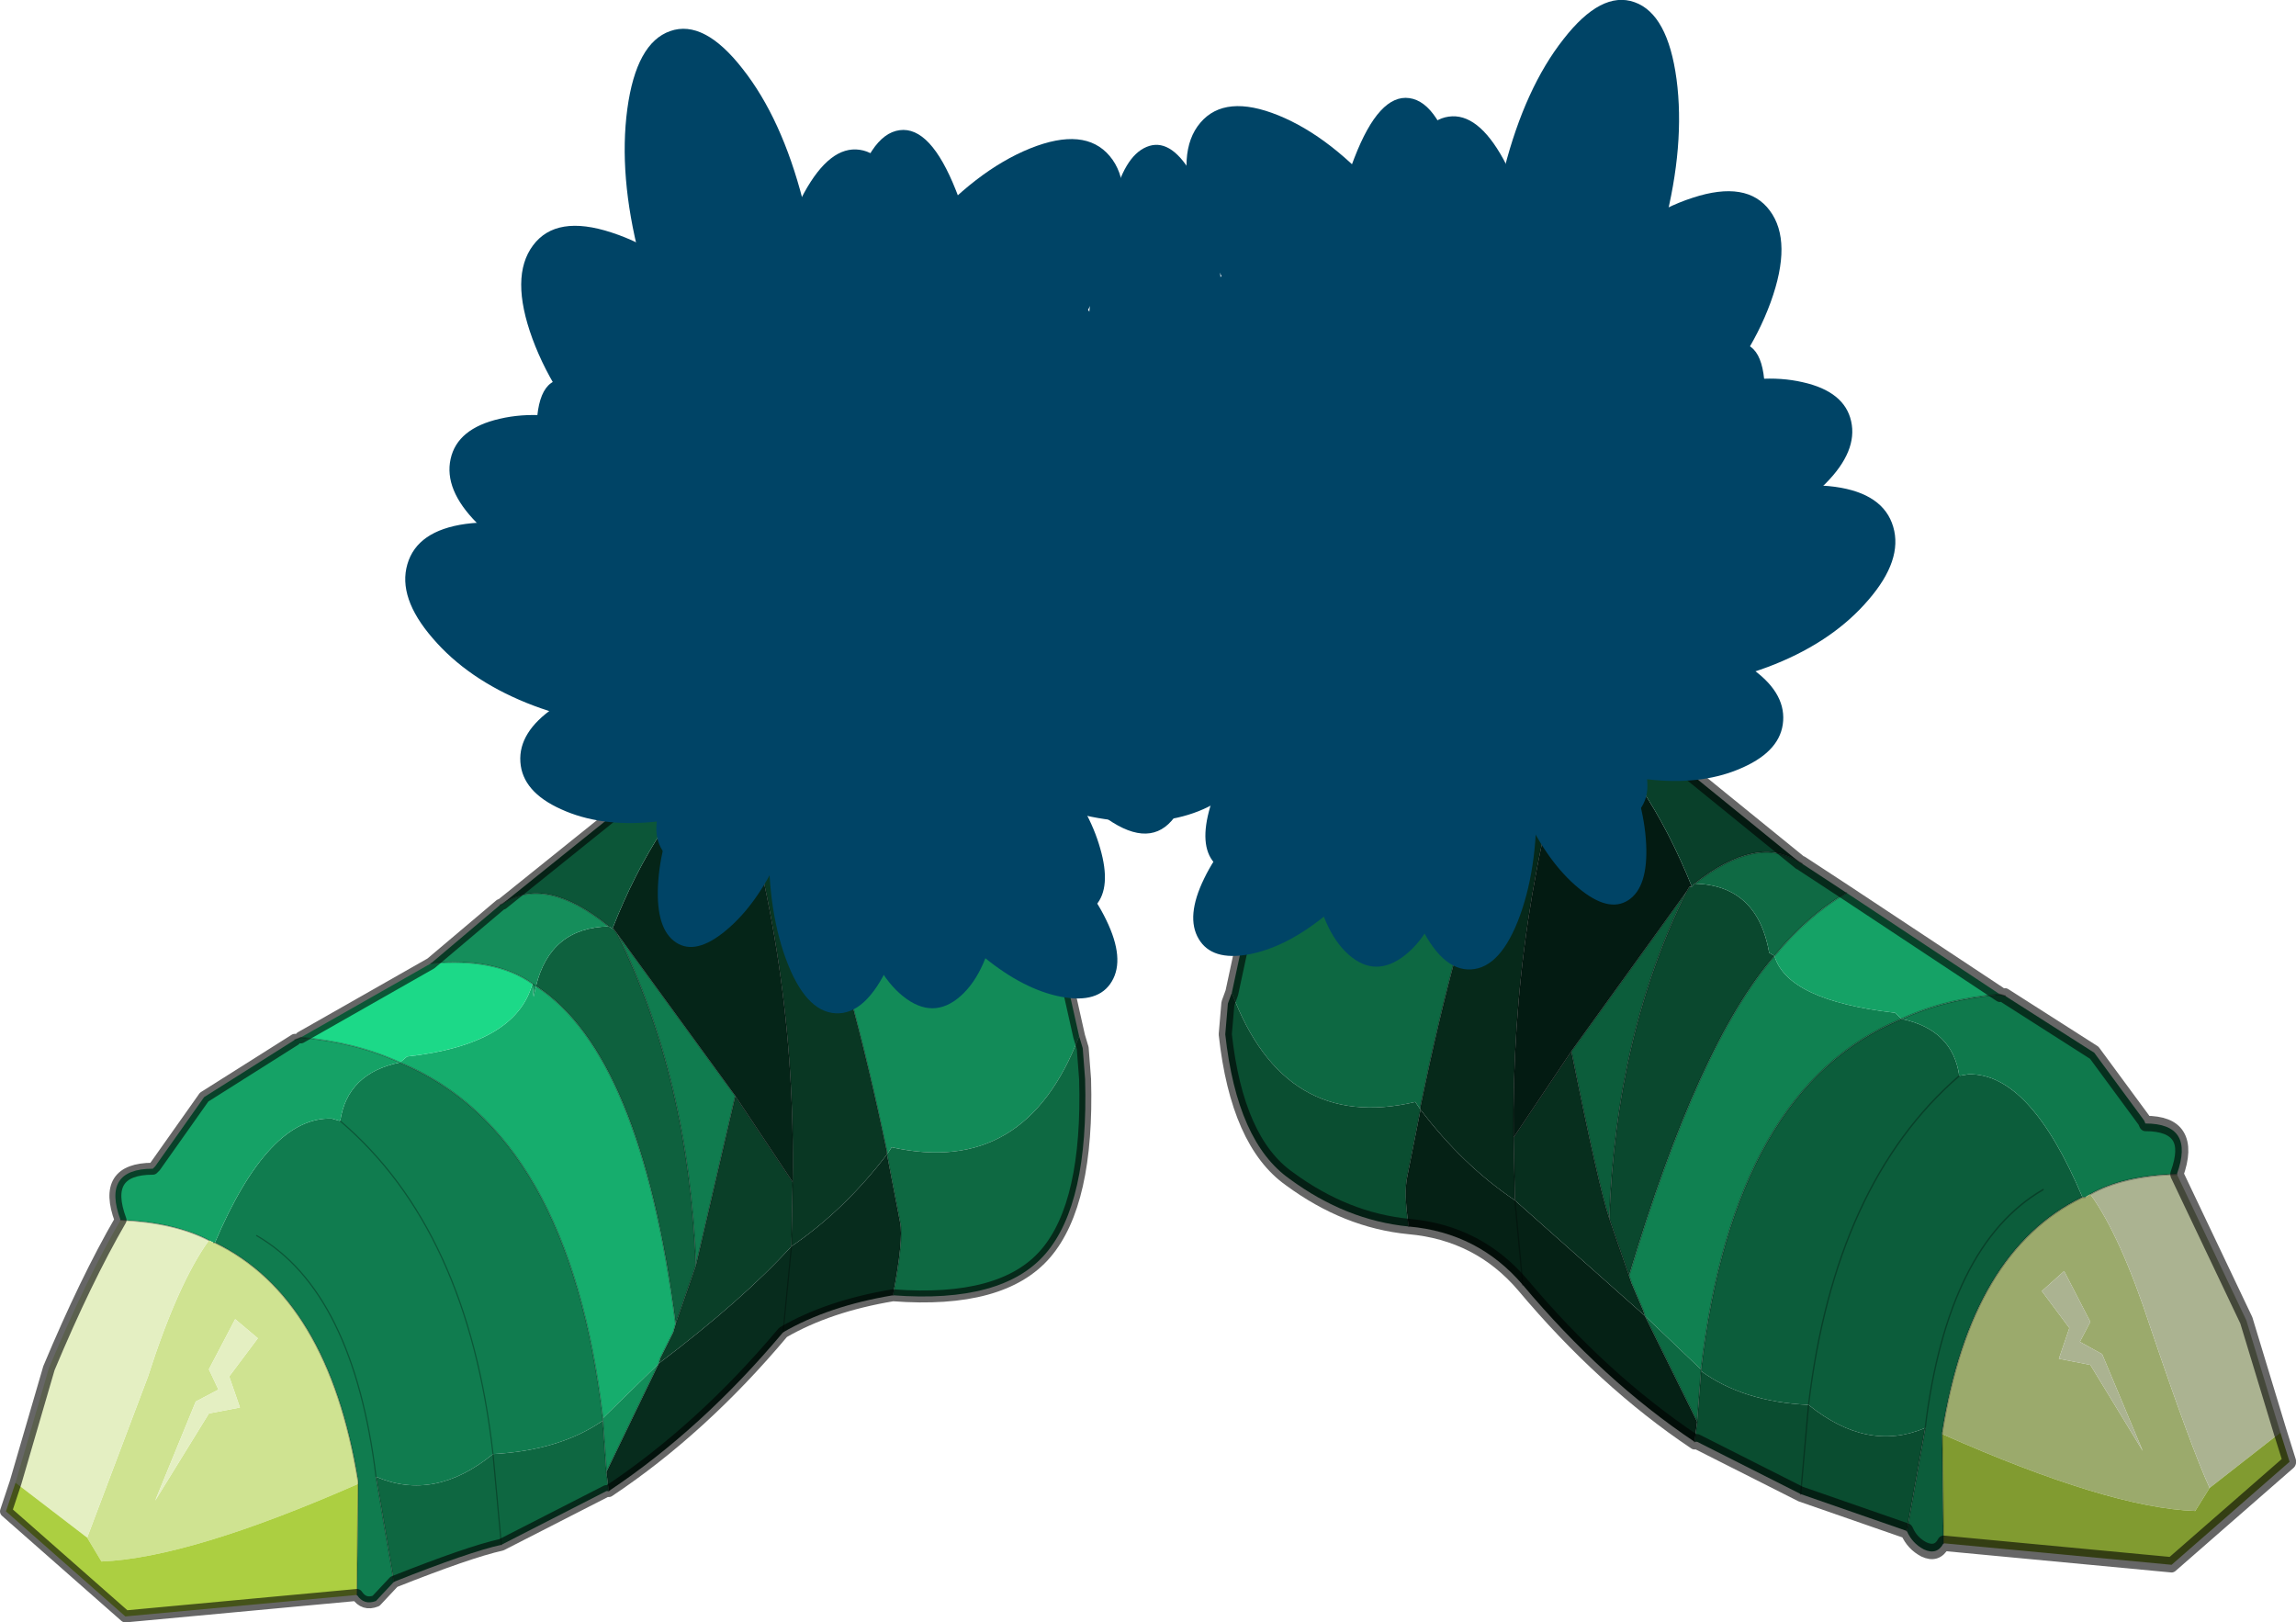 <svg viewBox="0 0 96.169 67.946" xmlns="http://www.w3.org/2000/svg" xmlns:xlink="http://www.w3.org/1999/xlink"><g transform="translate(-226.9 -167)"><use transform="matrix(1.098 0 0 1.288 265.1 166.27)" width="52.8" height="51.7" xlink:href="#a"/><use transform="translate(226.9 177.05)" width="45.7" height="57.9" xlink:href="#b"/><use transform="matrix(.007 .132 -.113 .009 273.82 172.65)" width="98.65" height="108.05" xlink:href="#c"/><use transform="matrix(.07 -.057 .048 .083 245.12 186.23)" width="98.65" height="108.05" xlink:href="#c"/><use transform="matrix(.103 .054 -.046 .12 254.51 167.44)" width="98.65" height="108.05" xlink:href="#c"/><use transform="matrix(.112 -.018 .016 .131 248.44 176.83)" width="98.65" height="108.05" xlink:href="#c"/><use transform="matrix(.064 .082 -.07 .074 262.8 172.43)" width="98.65" height="108.05" xlink:href="#c"/><use transform="matrix(.042 -.084 .071 .049 247.77 190.31)" width="98.65" height="108.05" xlink:href="#c"/><use transform="matrix(.08 .086 -.058 .119 264.32 171.39)" width="98.65" height="108.05" xlink:href="#c"/><use transform="matrix(.099 .009 -.007 .148 257.31 182.05)" width="98.65" height="108.05" xlink:href="#c"/><use transform="matrix(.042 .107 -.072 .063 270.32 180.99)" width="98.65" height="108.05" xlink:href="#c"/><use transform="matrix(.083 .003 -.002 .124 253.69 186.69)" width="98.65" height="108.05" xlink:href="#c"/><use transform="matrix(.099 .009 -.007 .148 267.56 185.2)" width="98.65" height="108.05" xlink:href="#c"/><use transform="matrix(.083 .003 -.002 .124 264.04 189.79)" width="98.65" height="108.05" xlink:href="#c"/><use transform="matrix(-.044 .081 .106 .114 250.5 181.89)" width="98.65" height="108.05" xlink:href="#c"/><use transform="matrix(-.081 .001 .052 .117 266.82 196.51)" width="98.65" height="108.05" xlink:href="#c"/><use transform="matrix(.001 .094 .075 .015 260.32 178.58)" width="98.65" height="108.05" xlink:href="#c"/><use transform="matrix(.026 .078 .057 -.02 261.54 187.22)" width="98.65" height="108.05" xlink:href="#c"/><use transform="matrix(-.063 .037 .04 .088 275.86 173.94)" width="98.65" height="108.05" xlink:href="#c"/><use transform="matrix(-.075 -.016 0 .094 280.72 182.09)" width="98.65" height="108.05" xlink:href="#c"/><use transform="matrix(-.035 .058 .052 .055 271.12 178.5)" width="98.65" height="108.05" xlink:href="#c"/><use transform="matrix(.021 .07 .052 -.016 266.68 185.27)" width="98.65" height="108.05" xlink:href="#c"/><use transform="matrix(.045 .085 .059 -.044 261.9 192.12)" width="98.65" height="108.05" xlink:href="#c"/><use transform="matrix(-.035 -.09 -.066 .03 285.57 199.04)" width="98.65" height="108.05" xlink:href="#c"/><use transform="matrix(-.049 -.059 -.039 .054 281.31 191.54)" width="98.65" height="108.05" xlink:href="#c"/><use transform="matrix(-.054 .01 .018 .071 275.75 184.28)" width="98.65" height="108.05" xlink:href="#c"/><use transform="matrix(.036 .105 .089 -.042 243.35 190.14)" width="98.65" height="108.05" xlink:href="#c"/><use transform="matrix(.058 .067 .057 -.068 248.08 198.78)" width="98.65" height="108.05" xlink:href="#c"/><use transform="matrix(.071 -.017 -.015 -.084 254.82 206.94)" width="98.65" height="108.05" xlink:href="#c"/><use transform="matrix(.076 -.07 -.06 -.089 261.67 210.27)" width="98.65" height="108.05" xlink:href="#c"/><use transform="matrix(.069 .019 .016 -.081 254.12 202.82)" width="98.65" height="108.05" xlink:href="#c"/><use transform="matrix(-.075 -.04 -.034 .088 281.9 190.02)" width="98.65" height="108.05" xlink:href="#c"/><use transform="matrix(-.046 -.081 -.069 .054 279.5 199.33)" width="98.65" height="108.05" xlink:href="#c"/><use transform="matrix(-.07 -.001 -0 .082 274.55 188.12)" width="98.65" height="108.05" xlink:href="#c"/><use transform="matrix(.006 -.081 -.069 -.006 273.06 205.46)" width="98.65" height="108.05" xlink:href="#c"/><use transform="matrix(-.049 -.045 -.039 .058 274.12 195.84)" width="98.65" height="108.05" xlink:href="#c"/><use transform="matrix(-.008 -.087 -.074 .009 273.84 208.62)" width="98.65" height="108.05" xlink:href="#c"/><use transform="matrix(-.071 -.024 -.02 .084 275.17 192.2)" width="98.65" height="108.05" xlink:href="#c"/></g><defs><g id="a" transform="translate(0 -1.65)"><use transform="translate(11.7 8.9)" width="41.1" height="44.45" xlink:href="#d"/><use transform="matrix(-.007 .101 .101 .007 10.609 5.532)" width="98.65" height="108.05" xlink:href="#c"/><use transform="matrix(-.063 -.043 -.043 .063 36.413 15.918)" width="98.65" height="108.05" xlink:href="#c"/><use transform="matrix(-.092 .041 .041 .092 27.975 1.63)" width="98.65" height="108.05" xlink:href="#c"/><use transform="matrix(-.1 -.014 -.014 .1 33.423 8.725)" width="98.65" height="108.05" xlink:href="#c"/><use transform="matrix(-.057 .063 .063 .057 20.565 5.361)" width="98.65" height="108.05" xlink:href="#c"/><use transform="matrix(-.038 -.064 -.064 .038 34.077 19.071)" width="98.65" height="108.05" xlink:href="#c"/><use transform="matrix(-.071 .066 .052 .092 19.202 4.589)" width="98.65" height="108.05" xlink:href="#c"/><use transform="matrix(-.089 .007 .006 .113 25.434 12.776)" width="98.65" height="108.05" xlink:href="#c"/><use transform="matrix(-.037 .082 .064 .048 13.765 11.911)" width="98.65" height="108.05" xlink:href="#c"/><use transform="matrix(-.074 .002 .002 .095 28.708 16.333)" width="98.65" height="108.05" xlink:href="#c"/><use transform="matrix(-.089 .007 .006 .113 16.284 15.176)" width="98.65" height="108.05" xlink:href="#c"/><use transform="matrix(-.074 .002 .002 .095 19.408 18.683)" width="98.65" height="108.05" xlink:href="#c"/><use transform="matrix(.039 .062 -.095 .088 31.539 12.615)" width="98.65" height="108.05" xlink:href="#c"/><use transform="matrix(.073 .001 -.047 .09 16.946 23.849)" width="98.65" height="108.05" xlink:href="#c"/><use transform="matrix(-.001 .072 -.067 .011 22.764 10.112)" width="98.65" height="108.05" xlink:href="#c"/><use transform="matrix(-.023 .059 -.051 -.016 21.619 16.707)" width="98.65" height="108.05" xlink:href="#c"/><use transform="matrix(.057 .028 -.036 .068 8.742 6.521)" width="98.65" height="108.05" xlink:href="#c"/><use transform="matrix(.067 -.012 -0 .072 4.398 12.799)" width="98.65" height="108.05" xlink:href="#c"/><use transform="matrix(.031 .044 -.047 .042 13.022 10.066)" width="98.65" height="108.05" xlink:href="#c"/><use transform="matrix(-.019 .054 -.047 -.012 17.031 15.181)" width="98.65" height="108.05" xlink:href="#c"/><use transform="matrix(-.041 .065 -.053 -.034 21.348 20.489)" width="98.65" height="108.05" xlink:href="#c"/><use transform="matrix(.032 -.069 .059 .023 .013 25.779)" width="98.65" height="108.05" xlink:href="#c"/><use transform="matrix(.044 -.045 .035 .041 3.844 20.03)" width="98.65" height="108.05" xlink:href="#c"/><use transform="matrix(.048 .008 -.016 .055 8.871 14.454)" width="98.65" height="108.05" xlink:href="#c"/><use transform="rotate(111.802 12.571 22.342) scale(.087)" width="98.65" height="108.05" xlink:href="#c"/><use transform="rotate(135.43 11.656 19.7) scale(.073)" width="98.65" height="108.05" xlink:href="#c"/><use transform="rotate(-168.151 15.493 14.49) scale(.066)" width="98.65" height="108.05" xlink:href="#c"/><use transform="rotate(-141.894 16.704 13.47) scale(.087)" width="98.65" height="108.05" xlink:href="#c"/><use transform="rotate(166.733 12.487 15.956) scale(.064)" width="98.65" height="108.05" xlink:href="#c"/><use transform="matrix(.068 -.03 .03 .068 3.414 18.884)" width="98.65" height="108.05" xlink:href="#c"/><use transform="matrix(.041 -.062 .062 .041 5.555 26.025)" width="98.65" height="108.05" xlink:href="#c"/><use transform="translate(9.946 17.396) scale(.062)" width="98.65" height="108.05" xlink:href="#c"/><use transform="rotate(-94.596 19.805 10.134) scale(.062)" width="98.65" height="108.05" xlink:href="#c"/><use transform="matrix(.044 -.035 .035 .044 10.341 23.342)" width="98.65" height="108.05" xlink:href="#c"/><use transform="rotate(-83.822 23.763 10.665) scale(.067)" width="98.65" height="108.05" xlink:href="#c"/><use transform="matrix(.064 -.018 .018 .064 9.396 20.53)" width="98.65" height="108.05" xlink:href="#c"/></g><g id="d"><path d="m12.2 34.5 1.6-6.35v-.05l1.6-3.7.45-1.5.05-.25q4.95 3.2 7.95.85.25 1.5 1.55 1.95h-.05q-3.2 1.35-5.95 12.75v.1l-.2-.25q-5 1-7-3.55m8.25-4.25q-4.15 1.85-6.65-2.1 2.5 3.95 6.65 2.1" fill="#0d6842" fill-rule="evenodd" transform="translate(-11.7 -8.9)"/><path d="M39.35 52.4q-.25.4-.75.2-.45-.2-.65-.6l.7-3.35q-2.2.8-4.45-.75 1-7.2 5.75-10.7l.35-.05q2.35-.05 4.35 4-4.25 1.75-5.35 7.65v.05l.05 3.55m-9.8-21.2q-2.7 4.65-2.95 10.65-.4-1-1.45-5.45l4.4-5.2m.55 15.6v-.05q1.25-9.15 7.65-11.4 1.95.35 2.2 1.85-4.75 3.5-5.75 10.7-2.5-.1-4.1-1.1m13.05-5.9q-3.65 1.8-4.5 7.75.85-5.95 4.5-7.75" fill="#0c5d3b" fill-rule="evenodd" transform="translate(-11.7 -8.9)"/><path d="m29.55 31.2.1-.15h.1l.1-.1q2.4.05 2.85 2.25l.2.1q-2.9 2.85-5.55 10.4l-.75-1.85q.25-6 2.95-10.65" fill="#0a482e" fill-rule="evenodd" transform="translate(-11.7 -8.9)"/><path d="m15.85 22.6-.65-7.85q3.7 3.65 7.4.5l.05-.05q1.7 4.2 1.25 8.25l-.05.05q-3 2.35-7.95-.85l-.05-.05" fill="#093c26" fill-rule="evenodd" transform="translate(-11.7 -8.9)"/><path d="m26.6 41.85.75 1.85.1.25.45.9.05.15L23 41.25l-.05-2.05 2.2-2.8q1.05 4.45 1.45 5.45" fill="#072f1e" fill-rule="evenodd" transform="translate(-11.7 -8.9)"/><path d="m22.95 39.2.05 2.05q-2-1.15-3.6-2.95v-.1q2.75-11.4 5.95-12.75-2.5 6.55-2.4 13.75" fill="#06291a" fill-rule="evenodd" transform="translate(-11.7 -8.9)"/><path d="M22.95 9.15q.05 3.3-.35 5.65l.05.4-.05.05q-3.7 3.15-7.4-.5l-.45-5.6h8.2m6.9 39.95q-3.5-2-6.55-5.1-1.7-1.7-4.35-1.9-.2-1.1-.05-1.65l.5-2.15q1.6 1.8 3.6 2.95L27.95 45l2 3.45-.1.65M23.3 44l-.3-2.75.3 2.75" fill="#052115" fill-rule="evenodd" transform="translate(-11.7 -8.9)"/><path d="M25.35 25.45h.05q2.65 2 4.35 5.6h-.1l-.1.15-4.4 5.2-2.2 2.8q-.1-7.2 2.4-13.75" fill="#031b12" fill-rule="evenodd" transform="translate(-11.7 -8.9)"/><path d="m41.5 34.55.2.05 3.4 1.85 1.9 2.2.05.1q1.9 0 1.2 1.65-2.05.05-3.3.65l-.2.1h-.1q-2-4.05-4.35-4l-.35.05q-.25-1.5-2.2-1.85 1.65-.65 3.75-.8" fill="#0f794c" fill-rule="evenodd" transform="translate(-11.7 -8.9)"/><path d="m33.85 30.25.1.05 1.7.95q-1.5.75-2.75 2.05l-.2-.1q-.45-2.2-2.85-2.25 2.4-1.6 4-.7" fill="#0f6a44" fill-rule="evenodd" transform="translate(-11.7 -8.9)"/><path d="M22.95 9.15H24l.05 4.6-1.4 1.45-.05-.4q.4-2.35.35-5.65m5.4 16.75-.3-.1.2.2 1.05 1.1 4.55 3.15q-1.6-.9-4 .7l-.1.1q-1.7-3.6-4.35-5.6 1.65-.7 2.95.45" fill="#09402a" fill-rule="evenodd" transform="translate(-11.7 -8.9)"/><path d="m25.15 22.05.2 1 3 2.85q-1.3-1.15-2.95-.45-1.3-.45-1.55-1.95l.05-.05 1.25-1.4" fill="#108353" fill-rule="evenodd" transform="translate(-11.7 -8.9)"/><path d="m22.65 15.2 1.4-1.45q.2 4.3 1.1 8.3l-1.25 1.4q.45-4.05-1.25-8.25" fill="#0d5b3a" fill-rule="evenodd" transform="translate(-11.7 -8.9)"/><path d="m37.95 52-4.05-1.2-3.95-1.7h-.1l.1-.65.15-1.65q1.6 1 4.1 1.1 2.25 1.55 4.45.75l-.7 3.35m-4.05-1.2.3-2.9-.3 2.9" fill="#0a4d30" fill-rule="evenodd" transform="translate(-11.7 -8.9)"/><path d="M18.95 42.1q-2.4-.2-4.55-1.55-2-1.2-2.45-4.7l.1-1 .15-.35q2 4.55 7 3.55l.2.25-.5 2.15q-.15.55.05 1.65" fill="#0a4e31" fill-rule="evenodd" transform="translate(-11.7 -8.9)"/><path d="m44.75 41.15.2-.1q1.15 1.35 2.3 4.35 1.55 3.9 2.25 5.2l-.55.75q-3.3-.1-9.65-2.5v-.05q1.1-5.9 5.35-7.65h.1m.2 4.05-1-1.65-.85.65 1.05 1.2-.4 1 1.2.2 2 2.8-1.55-3.15-.85-.4.4-.65" fill="#9baa6c" fill-rule="evenodd" transform="translate(-11.7 -8.9)"/><path d="m48.25 40.4 2.65 4.75 1.3 3.65-2.7 1.8q-.7-1.3-2.25-5.2-1.15-3-2.3-4.35 1.25-.6 3.3-.65m-3.3 4.8-.4.65.85.4 1.55 3.15-2-2.8-1.2-.2.4-1-1.05-1.2.85-.65 1 1.65" fill="#abb391" fill-rule="evenodd" transform="translate(-11.7 -8.9)"/><path d="m52.2 48.8.35.95-4.5 3.35-8.7-.7-.05-3.55q6.35 2.4 9.65 2.5l.55-.75 2.7-1.8" fill="#819b30" fill-rule="evenodd" transform="translate(-11.7 -8.9)"/><path d="M27.35 43.7Q30 36.15 32.9 33.3q.5 1.45 4.6 1.85l.25.2q-6.4 2.25-7.65 11.4L27.95 45l-.05-.15-.45-.9-.1-.25" fill="#108151" fill-rule="evenodd" transform="translate(-11.7 -8.9)"/><path d="m35.65 31.25 5.85 3.3q-2.1.15-3.75.8l-.25-.2q-4.1-.4-4.6-1.85 1.25-1.3 2.75-2.05" fill="#15a266" fill-rule="evenodd" transform="translate(-11.7 -8.9)"/><path d="m27.95 45 2.15 1.75v.05l-.15 1.65-2-3.45" fill="#0d6942" fill-rule="evenodd" transform="translate(-11.7 -8.9)"/><path d="m16.35 16.9.2.2m5.6 4.25.1.05m7.55 4.25.2.05M10.95 6.3l-.05.05q-3.7 3.15-7.4-.5m.7 7.9-.05-.05m8 .9.05-.05m-.05.05q-3 2.35-7.95-.85m9.45 2.8h.05q1.65-.7 2.95.45m-3.2-3.85-1.25 1.4m5.75 7.6-.1.15q-2.7 4.65-2.95 10.65l.75 1.85q2.65-7.55 5.55-10.4 1.25-1.3 2.75-2.05m-6.1-.05-4.4 5.2q1.05 4.45 1.45 5.45m-3.65-2.65.05 2.05.3 2.75m4.65 1-.05-.15-.45-.9-.1-.25m-2.2-7.3-2.2 2.8q-.1-7.2 2.4-13.75-3.2 1.35-5.95 12.75v.1m-.45 3.8q-.2-1.1-.05-1.65l.5-2.15m8.55 6.7 2 3.45.15-1.65v-.05q1.25-9.15 7.65-11.4m-7.8 13.1-.1.65M2.1 19.25q2.5 3.95 6.65 2.1m24.5 10.8q1.25-.6 3.3-.65m-3.6.75h.1m-.1 0Q28.7 34 27.6 39.9v.05l.05 3.55M22.5 39l-.3 2.9m4.05 1.2.7-3.35q.85-5.95 4.5-7.75m-8.95 7q1-7.2 5.75-10.7m1.55-2.65q-2.1.15-3.75.8m-7.9-4.4q2.4-1.6 4-.7M16.65 17l-.3-.1M4.15 14v-.3" fill="none" stroke="#000" stroke-linecap="round" stroke-linejoin="round" stroke-opacity=".302" stroke-width=".05"/><path d="M12.35 4.85 12.3.25h-1.05q.05 3.3-.35 5.65l.05.4 1.4-1.45q.2 4.3 1.1 8.3l.2 1 3 2.85m-.1.1 1.05 1.1 4.55 3.15m.1.05 1.7.95 5.85 3.3m.2.05 3.4 1.85 1.9 2.2.05.1q1.9 0 1.2 1.65l2.65 4.75 1.3 3.65.35.95-4.5 3.35-8.7-.7q-.25.4-.75.2-.45-.2-.65-.6l-4.05-1.2-3.95-1.7h-.1q-3.5-2-6.55-5.1-1.7-1.7-4.35-1.9-2.4-.2-4.55-1.55-2-1.2-2.45-4.7l.1-1 .15-.35 1.6-6.35v-.05l1.6-3.7.45-1.5m0-.3L3.5 5.85 3.05.25" fill="none" stroke="#000" stroke-linecap="round" stroke-linejoin="round" stroke-opacity=".6" stroke-width=".5"/></g><g id="c" fill="#046" fill-rule="evenodd"><path d="M-42.95-49.7q9.9-8.6 29.45-.05Q6.15-41.3 23.95-20.7 41.7-.1 47.3 20.5t-4.35 29.2-29.55.1q-19.55-8.5-37.35-29.1t-23.4-41.2q-5.55-20.6 4.4-29.2" transform="translate(49.35 54)"/><path d="M25.9-8.8Q36.95 3.95 40.3 16.75q3.55 12.8-2.6 18.1t-18.35.05q-12.1-5.25-23.15-18T-18.3-8.65t2.7-18.1 18.25-.05q12.2 5.25 23.25 18" transform="translate(49.35 54)"/></g><g id="b"><path d="M257.35 198.6h.1q3.5 1.8 6.6 16.65v.1l.2-.3q5.6 1.25 7.85-4.65l-1.85-8.25v-.1l-1.75-4.8-.5-1.95-.1-.35q-5.45 4.15-8.8 1.1-.3 1.95-1.75 2.55m5.55 6.25q4.65 2.4 7.35-2.7-2.7 5.1-7.35 2.7" fill="#128b58" fill-rule="evenodd" transform="translate(-226.9 -177.05)"/><path d="m256.05 220 1.65-7.1-4.95-6.8q3 6.05 3.3 13.9m-14.2 13.8q.3.45.8.25l.75-.8-.75-4.4q2.45 1.05 4.9-.95 2.8-.15 4.6-1.4v-.1q-1.4-11.95-8.5-14.9-2.2.45-2.5 2.45l-.35-.1q-2.65-.1-4.9 5.2 4.75 2.3 6 10v.1l-.05 4.65m-.7-19.85q5.35 4.55 6.4 13.95-1.05-9.4-6.4-13.95m1.5 14.9q-.95-7.75-5-10.1 4.05 2.35 5 10.1" fill="#107c4f" fill-rule="evenodd" transform="translate(-226.9 -177.05)"/><path d="m255.2 222.45.85-2.45q-.3-7.85-3.3-13.9l-.15-.2h-.05l-.15-.1q-2.45.05-3.05 2.5 4.4 2.85 5.85 14.15" fill="#0e613e" fill-rule="evenodd" transform="translate(-226.9 -177.05)"/><path d="M268.7 184.6q-4.05 4.8-8.15.7l-.1-.05q-1.9 5.45-1.45 10.7l.1.1q3.35 3.05 8.8-1.1l.1-.05.7-10.3" fill="#0c5033" fill-rule="evenodd" transform="translate(-226.9 -177.05)"/><path d="m260.1 216.5-2.4-3.6-1.65 7.1-.85 2.45-.1.35-.55 1.1-.05.2q3.5-2.65 5.55-4.9l.05-2.7" fill="#0a3f28" fill-rule="evenodd" transform="translate(-226.9 -177.05)"/><path d="m260.1 216.5-.05 2.7q2.2-1.5 4-3.85v-.1q-3.1-14.85-6.6-16.65 2.8 8.55 2.65 17.9" fill="#093723" fill-rule="evenodd" transform="translate(-226.9 -177.05)"/><path d="m268.7 184.6.5-7.3h-9.1q-.05 4.35.45 7.4l-.1.55.1.05q4.1 4.1 8.15-.7m-4.4 36.65q.45-2.35.3-3.05l-.55-2.85q-1.8 2.35-4 3.85-2.05 2.25-5.55 4.9l-2.2 4.55.1.8q3.9-2.6 7.3-6.65 1.9-1.1 4.6-1.55m-4.6 1.55.35-3.6-.35 3.6" fill="#072c1d" fill-rule="evenodd" transform="translate(-226.9 -177.05)"/><path d="M257.45 198.6h-.1q-2.95 2.6-4.8 7.3h.05l.15.2 4.95 6.8 2.4 3.6q.15-9.35-2.65-17.9" fill="#052518" fill-rule="evenodd" transform="translate(-226.9 -177.05)"/><path d="m239.5 210.45-.25.1-3.8 2.4-2.05 2.9-.1.1q-2.15 0-1.35 2.15 2.25.1 3.7.85l.2.1h.05q2.25-5.3 4.9-5.2l.35.1q.3-2 2.5-2.45-1.85-.85-4.15-1.05" fill="#15a266" fill-rule="evenodd" transform="translate(-226.9 -177.05)"/><path d="m247.95 204.85-.1.05-2.9 2.45q2.7-.25 4.25.85l.05.55.1-.45-.15-.1.15.1q.6-2.45 3.05-2.5-2.65-2.15-4.45-.95" fill="#158e5b" fill-rule="evenodd" transform="translate(-226.9 -177.05)"/><path d="m260.45 185.25.1-.55q-.5-3.05-.45-7.4h-1.2l-.05 6.05 1.6 1.9m-7.9 20.65q1.85-4.7 4.8-7.3-1.75-.95-3.25.6l.3-.15-.2.25-1.15 1.45-5.1 4.1q1.8-1.2 4.45.95l.15.1" fill="#0c5638" fill-rule="evenodd" transform="translate(-226.9 -177.05)"/><path d="m259 195.95-1.3-1.75-.25 1.25-3.35 3.75q1.5-1.55 3.25-.6 1.45-.6 1.75-2.55l-.1-.1" fill="#16af6f" fill-rule="evenodd" transform="translate(-226.9 -177.05)"/><path d="m260.45 185.25-1.6-1.9q-.2 5.6-1.15 10.85l1.3 1.75q-.45-5.25 1.45-10.7" fill="#127a4e" fill-rule="evenodd" transform="translate(-226.9 -177.05)"/><path d="M243.4 233.25q3.15-1.25 4.5-1.55l4.4-2.25h.1l-.1-.8-.15-2.15q-1.8 1.25-4.6 1.4l.35 3.8-.35-3.8q-2.45 2-4.9.95l.75 4.4" fill="#0e6741" fill-rule="evenodd" transform="translate(-226.9 -177.05)"/><path d="M264.3 221.25q4.6.35 6.4-1.75t1.65-7.3l-.1-1.3-.15-.5q-2.25 5.9-7.85 4.65l-.2.3.55 2.85q.15.7-.3 3.05" fill="#0e6942" fill-rule="evenodd" transform="translate(-226.9 -177.05)"/><path d="M235.9 219.05h-.05l-.2-.1q-1.3 1.8-2.55 5.7l-2.55 6.75.6 1q3.7-.15 10.75-3.25v-.1q-1.25-7.7-6-10m-.25 7.15-2.25 3.65 1.7-4.15.95-.5-.4-.85 1.1-2.1.95.8-1.2 1.6.45 1.3-1.3.25" fill="#cfe391" fill-rule="evenodd" transform="translate(-226.9 -177.05)"/><path d="M231.95 218.1q-1.45 2.5-3 6.2l-1.4 4.8 3 2.3 2.55-6.75q1.25-3.9 2.55-5.7-1.45-.75-3.7-.85m3.7 8.1 1.3-.25-.45-1.3 1.2-1.6-.95-.8-1.1 2.1.4.85-.95.5-1.7 4.15 2.25-3.65" fill="#e4efc2" fill-rule="evenodd" transform="translate(-226.9 -177.05)"/><path d="m227.55 229.1-.4 1.2 5 4.4 9.7-.9.05-4.65q-7.05 3.1-10.75 3.25l-.6-1-3-2.3" fill="#accf41" fill-rule="evenodd" transform="translate(-226.9 -177.05)"/><path d="m254.5 224.1.05-.2.55-1.1.1-.35q-1.45-11.3-5.85-14.15l-.1.45-.05-.55q-.7 2.55-5.25 3.05l-.3.25q7.1 2.95 8.5 14.9l2.35-2.3" fill="#16ad6d" fill-rule="evenodd" transform="translate(-226.9 -177.05)"/><path d="m244.95 207.35-5.45 3.1q2.3.2 4.15 1.05l.3-.25q4.55-.5 5.25-3.05-1.55-1.1-4.25-.85" fill="#1cd988" fill-rule="evenodd" transform="translate(-226.9 -177.05)"/><path d="m252.3 228.65 2.2-4.55-2.35 2.3v.1l.15 2.15" fill="#128d59" fill-rule="evenodd" transform="translate(-226.9 -177.05)"/><path d="M41.8 7.55q-4.05 4.8-8.15.7l-.1-.05M32.1 18.9l-1.3-1.75M32.2 19l-.1-.1m-1.55 2.65h-.1q-1.75-.95-3.25.6m5-3.15q3.35 3.05 8.8-1.1l.1-.05m2.25 7.25q-2.7 5.1-7.35 2.7m1.4 16.4q.45-2.35.3-3.05l-.55-2.85v-.1q-3.1-14.85-6.6-16.65 2.8 8.55 2.65 17.9l-.05 2.7-.35 3.6m-2-9.9 2.4 3.6m-5.6 7.6.05-.2.55-1.1.1-.35.85-2.45 1.65-7.1-4.95-6.8-.15-.2M27.5 22l-.2.25m-6.25 5.55-.1.05M12.6 33.4l-.25.1m13.15-4.75q-2.65-2.15-4.45-.95m1.4 3.45q4.4 2.85 5.85 14.15m-5.85-14.15-.15-.1q-1.55-1.1-4.25-.85M9 42h-.05m-.2-.1q-1.45-.75-3.7-.85M15 52.1l-.05 4.65M9 42q4.75 2.3 6 10v.1m10.5.3-.1-.8 2.2-4.55m-2.35 2.3q-1.4-11.95-8.5-14.9-1.85-.85-4.15-1.05m12.65 16.05.15 2.15m-.15-2.15v-.1M21 54.65l-.35-3.8q-1.05-9.4-6.4-13.95m1.5 14.9.75 4.4m-5.75-14.5q4.05 2.35 5 10.1m10.1-22.75q3 6.05 3.3 13.9M41.1 17.85v.4m-13.9 3.9.3-.15" fill="none" stroke="#000" stroke-linecap="round" stroke-linejoin="round" stroke-opacity=".302" stroke-width=".05"/><path d="m42.3.25-.5 7.3m-8.25.65.1-.55q-.5-3.05-.45-7.4M31.95 6.3 32 .25h1.2M31.95 6.3l1.6 1.9m-2.75 8.95q.95-5.25 1.15-10.85M27.2 22.15l3.35-3.75.25-1.25m10.3 1.1.5 1.95 1.75 4.8v.1m-2.25-7.25.7-10.3m3.4 25.8.15.5.1 1.3q.15 5.2-1.65 7.3t-6.4 1.75m7.8-10.85-1.85-8.25M27.3 22.25l-1.15 1.45-5.1 4.1m-.1.05-2.9 2.45-5.45 3.1m-.25.1-3.8 2.4-2.05 2.9-.1.1q-2.15 0-1.35 2.15-1.45 2.5-3 6.2l-1.4 4.8-.4 1.2 5 4.4 9.7-.9q.3.45.8.25l.75-.8q3.15-1.25 4.5-1.55l4.4-2.25h.1q3.9-2.6 7.3-6.65 1.9-1.1 4.6-1.55" fill="none" stroke="#000" stroke-linecap="round" stroke-linejoin="round" stroke-opacity=".6" stroke-width=".5"/></g></defs></svg>